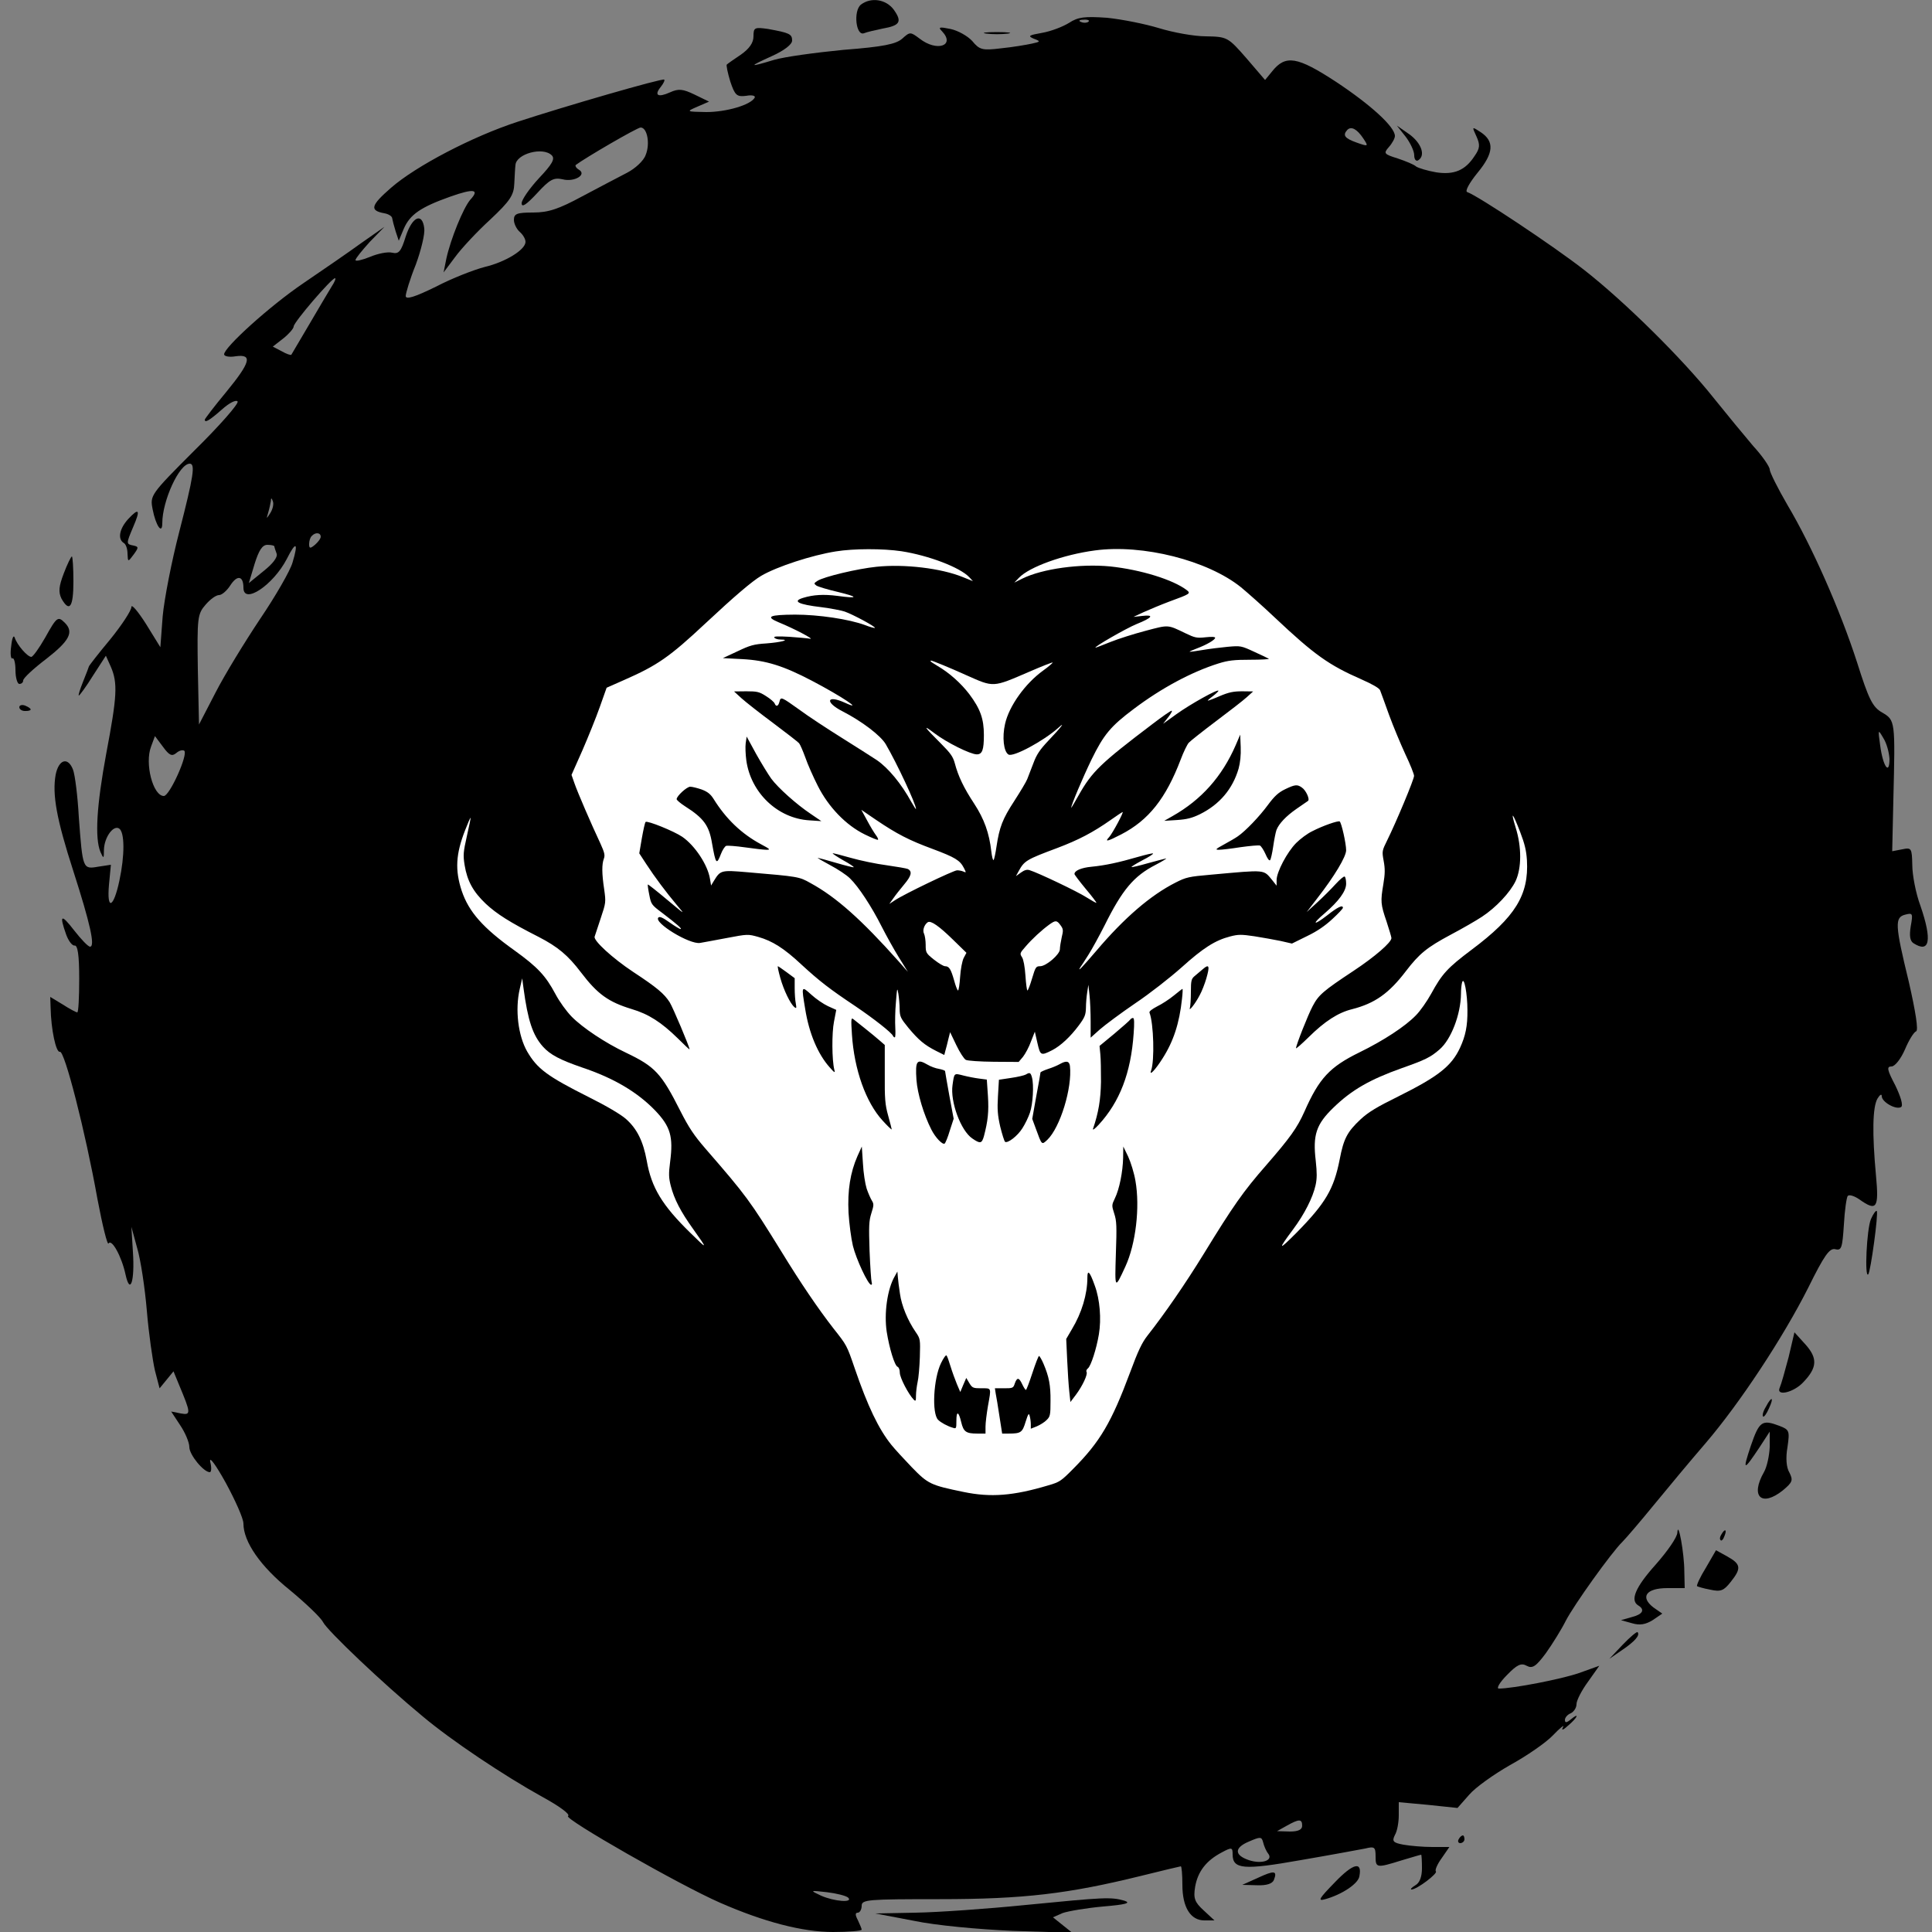 <svg width="70" height="70" viewBox="0 0 70 70" fill="none" xmlns="http://www.w3.org/2000/svg">
<rect x="0" y="0" width="70" height="70" fill="#808080" stroke="none"/>
<g clip-path="url(#clip0_630_3588)">
<path d="M31.192 0.168C30.912 0.392 31.01 1.316 31.304 1.204C31.402 1.162 31.71 1.092 31.976 1.036C32.62 0.924 32.69 0.784 32.382 0.35C32.102 -0.028 31.556 -0.112 31.192 0.168Z" fill="black"/>
<path d="M38.738 0.826C38.514 0.966 38.08 1.134 37.758 1.19C37.282 1.274 37.226 1.302 37.45 1.4C37.716 1.498 37.702 1.512 37.38 1.582C37.184 1.624 36.694 1.708 36.274 1.75C35.588 1.834 35.49 1.806 35.224 1.484C35.056 1.302 34.706 1.106 34.44 1.05C34.034 0.966 33.978 0.98 34.132 1.134C34.622 1.652 33.95 1.89 33.32 1.4C32.984 1.148 32.97 1.148 32.69 1.4C32.466 1.596 32.018 1.694 30.562 1.806C29.554 1.904 28.42 2.058 28.042 2.17C27.118 2.45 27.104 2.422 27.972 2.03C28.406 1.834 28.7 1.61 28.7 1.47C28.7 1.232 28.602 1.19 27.832 1.05C27.342 0.98 27.3 0.994 27.3 1.316C27.3 1.554 27.146 1.764 26.852 1.974C26.6 2.142 26.362 2.31 26.334 2.338C26.306 2.352 26.362 2.632 26.46 2.954C26.628 3.458 26.698 3.514 27.034 3.472C27.258 3.43 27.384 3.472 27.342 3.542C27.188 3.808 26.306 4.06 25.592 4.06C24.864 4.046 24.85 4.046 25.27 3.864L25.69 3.682L25.172 3.43C24.738 3.22 24.584 3.206 24.276 3.346C23.842 3.542 23.688 3.458 23.94 3.15C24.038 3.024 24.094 2.912 24.066 2.884C23.996 2.828 20.468 3.85 18.76 4.41C17.122 4.942 15.064 6.02 14.168 6.804C13.426 7.448 13.384 7.63 13.93 7.728C14.084 7.756 14.21 7.84 14.21 7.91C14.224 7.994 14.28 8.204 14.336 8.386L14.448 8.722L14.63 8.288C14.854 7.77 15.246 7.504 16.31 7.126C17.178 6.818 17.388 6.86 17.038 7.238C16.786 7.532 16.324 8.666 16.17 9.38L16.072 9.87L16.492 9.31C16.716 9.002 17.29 8.386 17.766 7.952C18.48 7.28 18.62 7.07 18.634 6.65C18.648 6.384 18.662 6.076 18.676 5.978C18.704 5.572 19.67 5.306 19.992 5.628C20.118 5.754 20.006 5.95 19.53 6.454C19.18 6.832 18.9 7.238 18.9 7.364C18.9 7.532 19.068 7.42 19.46 7C19.922 6.496 20.062 6.426 20.384 6.496C20.804 6.608 21.28 6.328 20.972 6.146C20.874 6.09 20.832 6.006 20.86 5.978C21.168 5.74 23.086 4.62 23.212 4.62C23.45 4.62 23.562 5.208 23.394 5.614C23.324 5.824 23.016 6.104 22.722 6.258C22.428 6.412 21.7 6.79 21.098 7.112C20.244 7.574 19.866 7.7 19.32 7.7C18.732 7.7 18.62 7.742 18.62 7.966C18.62 8.106 18.718 8.302 18.83 8.4C18.942 8.498 19.04 8.652 19.04 8.764C19.04 9.044 18.326 9.492 17.556 9.674C17.178 9.772 16.38 10.08 15.792 10.388C15.022 10.766 14.7 10.864 14.7 10.724C14.7 10.626 14.854 10.108 15.064 9.59C15.26 9.058 15.4 8.47 15.372 8.274C15.302 7.686 14.938 7.84 14.7 8.568C14.532 9.114 14.448 9.212 14.21 9.156C14.056 9.114 13.692 9.184 13.398 9.31C13.118 9.422 12.88 9.478 12.88 9.422C12.88 9.366 13.118 9.072 13.398 8.764L13.93 8.218L13.09 8.806C12.628 9.142 11.69 9.786 10.99 10.262C9.772 11.088 8.12 12.586 8.12 12.838C8.12 12.908 8.302 12.95 8.54 12.908C9.156 12.824 9.086 13.118 8.19 14.21C7.77 14.714 7.42 15.176 7.42 15.204C7.42 15.33 7.574 15.246 8.036 14.84C8.316 14.588 8.554 14.476 8.61 14.546C8.652 14.63 7.952 15.428 7.056 16.31C5.446 17.92 5.432 17.948 5.53 18.452C5.642 19.04 5.88 19.39 5.88 18.956C5.88 18.144 6.496 16.8 6.874 16.8C7.084 16.8 7.014 17.248 6.496 19.264C6.216 20.342 5.95 21.714 5.894 22.33L5.81 23.45L5.292 22.61C4.998 22.148 4.76 21.868 4.76 21.994C4.76 22.12 4.41 22.652 3.99 23.17C3.57 23.674 3.22 24.122 3.22 24.15C3.22 24.164 3.122 24.416 3.01 24.696C2.898 24.976 2.828 25.2 2.856 25.2C2.884 25.2 3.122 24.878 3.374 24.472L3.836 23.758L4.018 24.164C4.27 24.752 4.242 25.228 3.85 27.3C3.5 29.19 3.43 30.366 3.64 30.87C3.752 31.122 3.766 31.122 3.766 30.786C3.78 30.338 4.102 29.89 4.312 30.016C4.522 30.142 4.522 30.996 4.326 31.906C4.116 32.9 3.864 33.012 3.948 32.06L4.018 31.332L3.556 31.402C2.996 31.5 2.996 31.486 2.856 29.61C2.814 28.84 2.716 28.07 2.646 27.888C2.464 27.412 2.128 27.51 2.016 28.07C1.89 28.784 2.044 29.666 2.66 31.57C3.262 33.446 3.458 34.3 3.262 34.3C3.192 34.3 2.94 34.034 2.688 33.712C2.212 33.096 2.142 33.138 2.394 33.852C2.478 34.09 2.618 34.272 2.702 34.258C2.814 34.244 2.87 34.594 2.87 35.462C2.87 36.134 2.842 36.68 2.8 36.68C2.758 36.68 2.52 36.554 2.282 36.4L1.82 36.12L1.834 36.512C1.848 37.296 2.03 38.15 2.17 38.108C2.338 38.052 3.094 41.006 3.528 43.428C3.71 44.394 3.892 45.136 3.934 45.052C4.046 44.87 4.41 45.528 4.55 46.186C4.718 46.942 4.886 46.41 4.816 45.36L4.76 44.45L4.97 45.22C5.096 45.64 5.25 46.662 5.32 47.488C5.39 48.328 5.53 49.294 5.614 49.658L5.782 50.302L6.034 49.994L6.286 49.686L6.482 50.162C6.916 51.198 6.93 51.282 6.552 51.212L6.202 51.142L6.524 51.632C6.706 51.898 6.86 52.262 6.86 52.43C6.86 52.71 7.378 53.34 7.602 53.34C7.658 53.34 7.672 53.172 7.616 52.962C7.574 52.738 7.826 53.088 8.176 53.718C8.526 54.362 8.82 55.02 8.82 55.202C8.82 55.86 9.436 56.756 10.5 57.61C11.074 58.086 11.62 58.604 11.704 58.772C11.858 59.08 13.874 60.998 15.316 62.188C16.366 63.07 18.256 64.33 19.642 65.1C20.286 65.45 20.678 65.744 20.58 65.8C20.426 65.898 24.612 68.292 26.082 68.936C27.678 69.636 29.078 70 30.184 70C30.744 70 31.22 69.958 31.22 69.916C31.22 69.874 31.15 69.72 31.08 69.566C30.982 69.384 30.982 69.3 31.08 69.3C31.15 69.3 31.22 69.188 31.22 69.048C31.22 68.824 31.444 68.81 34.048 68.81C37.1 68.81 38.71 68.614 41.328 67.97C42.112 67.774 42.77 67.62 42.784 67.62C42.812 67.62 42.84 67.914 42.84 68.292C42.84 69.104 43.134 69.58 43.638 69.58H44.002L43.61 69.216C43.288 68.922 43.232 68.782 43.302 68.362C43.4 67.802 43.708 67.41 44.268 67.116C44.632 66.92 44.66 66.934 44.66 67.186C44.66 67.732 45.066 67.76 47.124 67.396C48.188 67.214 49.238 67.018 49.462 66.976C49.798 66.892 49.84 66.92 49.84 67.256C49.84 67.676 49.868 67.69 50.764 67.41C51.142 67.298 51.464 67.2 51.492 67.2C51.506 67.2 51.52 67.424 51.52 67.69C51.52 67.998 51.436 68.222 51.282 68.306C51.142 68.39 51.086 68.46 51.142 68.46C51.338 68.46 52.108 67.872 52.024 67.802C51.982 67.76 52.08 67.536 52.234 67.326L52.514 66.92H51.898C51.548 66.92 51.086 66.878 50.848 66.836C50.47 66.766 50.428 66.71 50.54 66.486C50.624 66.346 50.68 66.024 50.68 65.772V65.296L51.744 65.394L52.808 65.506L53.228 65.03C53.452 64.764 54.124 64.288 54.712 63.952C55.3 63.63 56.014 63.14 56.266 62.874C56.532 62.594 56.7 62.468 56.63 62.58C56.56 62.706 56.63 62.692 56.812 62.524C57.162 62.23 57.246 62.02 56.91 62.3C56.756 62.426 56.7 62.426 56.7 62.314C56.7 62.23 56.798 62.118 56.91 62.076C57.022 62.02 57.12 61.88 57.12 61.74C57.12 61.614 57.302 61.25 57.54 60.928L57.946 60.354L57.204 60.62C56.546 60.844 54.81 61.18 54.306 61.18C54.208 61.18 54.334 60.956 54.6 60.69C54.964 60.312 55.118 60.242 55.314 60.354C55.524 60.466 55.65 60.382 56.014 59.892C56.252 59.556 56.574 59.038 56.728 58.73C57.022 58.156 58.394 56.238 58.786 55.86C58.912 55.734 59.416 55.146 59.92 54.53C60.424 53.914 61.264 52.906 61.796 52.29C63.042 50.834 64.61 48.454 65.52 46.648C66.094 45.486 66.29 45.206 66.5 45.262C66.724 45.318 66.752 45.206 66.808 44.366C66.836 43.848 66.906 43.372 66.948 43.33C67.004 43.274 67.186 43.33 67.368 43.456C67.998 43.904 68.082 43.778 67.97 42.588C67.83 41.076 67.844 40.11 68.026 39.802C68.11 39.662 68.18 39.62 68.18 39.718C68.18 39.928 68.698 40.222 68.88 40.11C68.964 40.054 68.866 39.732 68.67 39.326C68.376 38.766 68.348 38.64 68.53 38.64C68.656 38.64 68.866 38.374 69.02 38.024C69.16 37.688 69.342 37.394 69.426 37.366C69.51 37.324 69.412 36.68 69.16 35.574C68.656 33.502 68.642 33.236 69.034 33.138C69.3 33.068 69.314 33.096 69.23 33.558C69.174 33.908 69.202 34.09 69.328 34.174C69.916 34.552 70.014 34.076 69.58 32.816C69.412 32.368 69.286 31.696 69.286 31.346C69.272 30.73 69.258 30.702 68.922 30.772L68.558 30.842L68.6 28.966C68.67 26.11 68.67 26.096 68.194 25.816C67.844 25.62 67.704 25.326 67.284 23.996C66.668 22.092 65.646 19.782 64.764 18.298C64.414 17.696 64.12 17.108 64.12 17.01C64.12 16.912 63.854 16.52 63.518 16.156C63.196 15.778 62.552 14.994 62.09 14.42C60.956 12.992 58.842 10.906 57.386 9.772C56.294 8.918 53.536 7.084 53.158 6.958C53.074 6.93 53.228 6.636 53.536 6.258C54.124 5.544 54.152 5.124 53.648 4.788C53.326 4.578 53.326 4.578 53.494 4.942C53.634 5.25 53.62 5.376 53.424 5.656C53.088 6.174 52.682 6.342 52.038 6.244C51.716 6.188 51.394 6.09 51.31 6.034C51.24 5.964 50.932 5.838 50.638 5.74C50.148 5.586 50.12 5.558 50.316 5.334C50.442 5.194 50.54 5.012 50.54 4.928C50.54 4.592 49.658 3.794 48.412 2.968C46.998 2.044 46.578 1.974 46.088 2.59L45.836 2.898L45.164 2.114C44.492 1.344 44.464 1.33 43.694 1.316C43.26 1.316 42.504 1.176 42 1.022C41.496 0.868 40.656 0.7 40.11 0.644C39.298 0.588 39.06 0.616 38.738 0.826ZM39.438 0.784C39.396 0.826 39.27 0.84 39.172 0.798C39.06 0.756 39.102 0.714 39.256 0.714C39.41 0.7 39.494 0.742 39.438 0.784ZM49.392 5.012C49.588 5.306 49.588 5.32 49.154 5.166C48.72 5.012 48.636 4.9 48.818 4.704C48.958 4.564 49.168 4.676 49.392 5.012ZM12.012 10.388C11.9 10.57 11.536 11.186 11.2 11.76C10.864 12.334 10.57 12.824 10.556 12.852C10.542 12.88 10.374 12.824 10.206 12.726L9.884 12.558L10.262 12.264C10.472 12.096 10.64 11.9 10.64 11.83C10.64 11.676 12.012 10.08 12.138 10.08C12.18 10.08 12.124 10.22 12.012 10.388ZM9.8 18.578C9.646 18.816 9.646 18.816 9.716 18.578C9.758 18.438 9.8 18.242 9.814 18.158C9.814 18.032 9.842 18.032 9.884 18.158C9.926 18.256 9.884 18.438 9.8 18.578ZM11.62 19.446C11.62 19.516 11.522 19.642 11.41 19.74C11.242 19.88 11.2 19.88 11.2 19.712C11.2 19.6 11.242 19.46 11.298 19.418C11.424 19.278 11.62 19.292 11.62 19.446ZM9.94 19.796C9.94 19.824 9.982 19.95 10.024 20.062C10.066 20.188 9.884 20.426 9.548 20.692L9.016 21.126L9.226 20.426C9.38 19.936 9.506 19.74 9.688 19.74C9.828 19.74 9.94 19.768 9.94 19.796ZM10.598 20.384C10.514 20.678 9.982 21.602 9.422 22.428C8.862 23.268 8.134 24.458 7.812 25.088L7.21 26.25L7.168 24.262C7.14 22.386 7.154 22.246 7.448 21.91C7.616 21.714 7.826 21.56 7.938 21.56C8.036 21.56 8.218 21.406 8.344 21.21C8.596 20.818 8.82 20.86 8.82 21.294C8.82 21.924 9.898 21.196 10.388 20.258C10.724 19.586 10.822 19.642 10.598 20.384ZM68.46 27.496C68.46 28.112 68.222 27.762 68.124 27.02C68.04 26.418 68.04 26.404 68.236 26.74C68.362 26.936 68.446 27.272 68.46 27.496ZM6.384 27.286C6.496 27.188 6.622 27.16 6.678 27.202C6.818 27.342 6.146 28.84 5.936 28.84C5.544 28.84 5.236 27.664 5.474 27.048L5.614 26.67L5.908 27.062C6.132 27.37 6.23 27.412 6.384 27.286ZM47.18 66.15C47.18 66.29 47.04 66.36 46.732 66.36L46.27 66.346L46.62 66.15C47.068 65.898 47.18 65.898 47.18 66.15ZM45.948 67.158C46.144 67.41 45.71 67.55 45.248 67.396C44.716 67.214 44.716 66.948 45.248 66.724C45.668 66.542 45.71 66.542 45.766 66.752C45.794 66.878 45.878 67.074 45.948 67.158ZM30.73 68.754C30.926 68.95 30.226 68.894 29.75 68.684C29.33 68.488 29.344 68.488 29.96 68.558C30.31 68.6 30.646 68.684 30.73 68.754Z" fill="black"/>
<path d="M35.742 1.218C35.952 1.246 36.288 1.246 36.512 1.218C36.722 1.19 36.54 1.162 36.12 1.162C35.7 1.162 35.518 1.19 35.742 1.218Z" fill="black"/>
<path d="M50.932 4.956C51.1 5.18 51.24 5.474 51.24 5.628C51.24 5.782 51.31 5.852 51.38 5.81C51.66 5.642 51.506 5.194 51.072 4.872L50.61 4.55L50.932 4.956Z" fill="black"/>
<path d="M4.648 18.802C4.326 19.152 4.256 19.53 4.48 19.67C4.564 19.712 4.62 19.894 4.62 20.062C4.634 20.37 4.634 20.37 4.844 20.09C5.026 19.838 5.026 19.81 4.844 19.768C4.564 19.712 4.564 19.712 4.83 19.082C5.096 18.466 5.04 18.382 4.648 18.802Z" fill="black"/>
<path d="M2.31 20.777C2.128 21.253 2.114 21.449 2.226 21.687C2.52 22.205 2.66 21.995 2.66 21.071C2.66 20.567 2.632 20.161 2.604 20.161C2.576 20.161 2.436 20.441 2.31 20.777Z" fill="black"/>
<path d="M1.638 23.1C1.414 23.492 1.19 23.8 1.134 23.8C0.994 23.8 0.616 23.366 0.532 23.1C0.49 22.988 0.434 23.128 0.406 23.408C0.364 23.688 0.392 23.884 0.448 23.856C0.504 23.814 0.56 24.01 0.56 24.276C0.56 24.556 0.63 24.78 0.7 24.78C0.784 24.78 0.84 24.724 0.84 24.654C0.84 24.57 1.218 24.22 1.68 23.87C2.506 23.226 2.688 22.904 2.352 22.568C2.1 22.316 2.058 22.344 1.638 23.1Z" fill="black"/>
<path d="M0.7 25.621C0.7 25.705 0.798 25.761 0.91 25.761C1.176 25.761 1.176 25.677 0.91 25.565C0.798 25.523 0.7 25.551 0.7 25.621Z" fill="black"/>
<path d="M67.788 44.17C67.634 44.52 67.55 46.326 67.69 46.172C67.774 46.088 68.068 43.946 67.998 43.876C67.97 43.848 67.872 43.974 67.788 44.17Z" fill="black"/>
<path d="M64.806 49.168C64.68 49.644 64.54 50.148 64.484 50.274C64.33 50.61 65.002 50.456 65.352 50.064C65.842 49.546 65.856 49.21 65.422 48.72L65.016 48.272L64.806 49.168Z" fill="black"/>
<path d="M63.98 50.974C63.882 51.128 63.84 51.296 63.882 51.324C63.91 51.352 64.008 51.226 64.092 51.03C64.288 50.61 64.19 50.568 63.98 50.974Z" fill="black"/>
<path d="M63.434 52.389C63.126 53.313 63.168 53.313 63.756 52.431L64.12 51.871V52.431C64.106 52.739 64.022 53.145 63.91 53.341C63.406 54.223 63.826 54.615 64.596 53.999C64.946 53.705 64.974 53.635 64.834 53.355C64.722 53.173 64.694 52.823 64.764 52.431C64.848 51.843 64.834 51.801 64.47 51.661C63.84 51.423 63.742 51.493 63.434 52.389Z" fill="black"/>
<path d="M60.774 55.524C60.774 55.692 60.41 56.21 59.99 56.686C59.248 57.512 59.052 57.988 59.36 58.17C59.612 58.324 59.514 58.492 59.122 58.59L58.73 58.702L59.136 58.814C59.416 58.898 59.626 58.856 59.878 58.702L60.228 58.464L59.906 58.24C59.416 57.862 59.64 57.54 60.41 57.54H61.04L61.026 56.938C61.026 56.28 60.802 55.062 60.774 55.524Z" fill="black"/>
<path d="M62.37 55.594C62.314 55.678 62.3 55.762 62.342 55.804C62.37 55.846 62.44 55.776 62.482 55.65C62.58 55.412 62.496 55.37 62.37 55.594Z" fill="black"/>
<path d="M61.81 56.798C61.6 57.134 61.46 57.442 61.488 57.47C61.502 57.484 61.726 57.554 61.964 57.596C62.342 57.68 62.454 57.638 62.706 57.316C63.098 56.826 63.084 56.672 62.58 56.392L62.174 56.168L61.81 56.798Z" fill="black"/>
<path d="M58.786 59.599L58.31 60.102L58.758 59.794C59.234 59.472 59.43 59.248 59.332 59.136C59.304 59.108 59.052 59.319 58.786 59.599Z" fill="black"/>
<path d="M52.85 66.64C52.808 66.71 52.836 66.78 52.906 66.78C52.99 66.78 53.06 66.71 53.06 66.64C53.06 66.556 53.032 66.5 53.004 66.5C52.962 66.5 52.892 66.556 52.85 66.64Z" fill="black"/>
<path d="M48.37 68.194C47.782 68.796 47.726 68.894 48.02 68.81C48.622 68.642 49.21 68.25 49.252 67.984C49.364 67.424 49.028 67.508 48.37 68.194Z" fill="black"/>
<path d="M45.57 68.04L45.01 68.292L45.542 68.306C45.892 68.32 46.102 68.25 46.158 68.11C46.284 67.774 46.172 67.76 45.57 68.04Z" fill="black"/>
<path d="M37.17 69.02C35.784 69.16 33.992 69.286 33.18 69.3L31.71 69.328L33.11 69.594C33.908 69.762 35.434 69.902 36.68 69.958L38.85 70.028L38.5 69.748L38.15 69.468L38.5 69.314C38.696 69.244 39.354 69.132 39.97 69.076C40.796 69.006 40.992 68.95 40.74 68.866C40.25 68.726 40.026 68.74 37.17 69.02Z" fill="black"/>
<path d="M30.287 19.978C29.426 20.113 28.148 20.529 27.58 20.863C27.252 21.056 26.613 21.601 25.559 22.586C24.264 23.799 23.818 24.109 22.617 24.636L21.979 24.918L21.732 25.615C21.598 25.996 21.311 26.705 21.1 27.191L20.707 28.076L20.818 28.392C20.93 28.715 21.422 29.857 21.756 30.566C21.902 30.888 21.926 30.988 21.879 31.111C21.803 31.316 21.803 31.644 21.891 32.224C21.955 32.687 21.955 32.705 21.762 33.279C21.656 33.601 21.557 33.9 21.545 33.935C21.492 34.076 22.195 34.72 22.939 35.213C23.812 35.787 24.064 36.004 24.264 36.314C24.381 36.502 24.984 37.931 24.984 38.019C24.984 38.037 24.791 37.855 24.557 37.621C23.965 37.041 23.502 36.742 22.887 36.56C22.043 36.302 21.65 36.021 21.053 35.236C20.578 34.609 20.209 34.304 19.518 33.947C18.457 33.408 18 33.115 17.602 32.746C17.145 32.312 16.928 31.92 16.834 31.345C16.775 30.976 16.787 30.871 16.916 30.291C16.998 29.933 17.057 29.64 17.051 29.629C17.039 29.623 16.951 29.822 16.852 30.08C16.512 30.947 16.482 31.527 16.729 32.277C16.986 33.039 17.496 33.619 18.645 34.439C19.482 35.043 19.77 35.353 20.121 36.01C20.273 36.297 20.52 36.636 20.713 36.836C21.111 37.24 21.938 37.791 22.682 38.142C23.736 38.646 23.959 38.886 24.65 40.252C24.961 40.861 25.143 41.136 25.57 41.629C27.041 43.322 27.176 43.51 28.295 45.32C29.016 46.498 29.643 47.418 30.199 48.133C30.68 48.742 30.68 48.736 30.967 49.574C31.436 50.945 31.834 51.777 32.297 52.351C32.414 52.498 32.748 52.861 33.035 53.16C33.627 53.769 33.715 53.81 34.91 54.056C35.895 54.261 36.715 54.197 37.986 53.816C38.397 53.699 38.455 53.652 38.895 53.207C39.861 52.234 40.272 51.531 40.945 49.726C41.232 48.947 41.379 48.642 41.572 48.396C42.199 47.599 42.943 46.521 43.617 45.425C44.672 43.703 45.047 43.164 45.879 42.215C46.74 41.224 46.998 40.867 47.262 40.275C47.795 39.068 48.176 38.658 49.254 38.13C50.127 37.703 50.918 37.187 51.305 36.783C51.457 36.63 51.703 36.279 51.855 36.004C52.248 35.283 52.447 35.066 53.32 34.41C54.902 33.226 55.395 32.429 55.324 31.17C55.301 30.812 55.242 30.572 55.078 30.144C54.803 29.429 54.721 29.353 54.914 29.98C55.137 30.689 55.131 31.451 54.914 31.92C54.715 32.336 54.205 32.88 53.695 33.215C53.484 33.355 52.975 33.648 52.564 33.865C51.697 34.328 51.422 34.556 50.941 35.183C50.32 35.998 49.81 36.355 48.984 36.566C48.486 36.689 48 37 47.414 37.58C47.162 37.826 46.957 38.008 46.957 37.978C46.957 37.873 47.391 36.771 47.56 36.455C47.772 36.05 47.941 35.904 49.031 35.183C49.81 34.668 50.414 34.146 50.414 33.988C50.414 33.947 50.332 33.683 50.238 33.39C50.022 32.763 50.016 32.658 50.121 32.037C50.185 31.656 50.185 31.474 50.133 31.193C50.068 30.841 50.074 30.824 50.262 30.443C50.584 29.793 51.234 28.24 51.234 28.111C51.234 28.047 51.094 27.695 50.918 27.326C50.748 26.957 50.478 26.312 50.326 25.896C50.174 25.474 50.033 25.082 50.004 25.011C49.975 24.935 49.746 24.8 49.324 24.613C48.147 24.097 47.625 23.728 46.195 22.381C45.762 21.97 45.205 21.478 44.965 21.279C43.758 20.306 41.408 19.709 39.674 19.943C38.525 20.095 37.295 20.541 36.92 20.933L36.75 21.109L37.043 20.963C37.77 20.605 39.141 20.418 40.225 20.523C41.332 20.64 42.51 21.004 43.002 21.384C43.148 21.502 43.125 21.519 42.369 21.795C42.059 21.912 41.637 22.088 41.432 22.181L41.068 22.351L41.385 22.316C41.836 22.263 41.754 22.381 41.185 22.609C40.81 22.761 39.586 23.465 39.697 23.465C39.715 23.465 39.955 23.371 40.236 23.259C40.512 23.148 41.086 22.966 41.508 22.855C42.352 22.633 42.293 22.627 42.949 22.943C43.289 23.107 43.365 23.125 43.676 23.09C43.893 23.066 44.027 23.072 44.027 23.107C44.027 23.183 43.711 23.365 43.365 23.494C43.213 23.552 43.096 23.605 43.102 23.611C43.113 23.623 43.318 23.593 43.564 23.552C43.805 23.511 44.221 23.459 44.478 23.435C44.947 23.394 44.965 23.394 45.445 23.617C45.715 23.74 45.949 23.851 45.973 23.869C45.996 23.886 45.691 23.904 45.299 23.904C44.713 23.904 44.502 23.927 44.145 24.039C43.178 24.343 42.082 24.929 41.08 25.685C40.242 26.312 39.99 26.617 39.551 27.513C39.228 28.181 38.812 29.166 38.812 29.265C38.812 29.283 38.935 29.078 39.082 28.814C39.568 27.953 39.873 27.66 41.76 26.23C42.105 25.966 42.416 25.75 42.451 25.75C42.486 25.75 42.428 25.855 42.328 25.984L42.141 26.224L42.627 25.873C43.143 25.504 44.145 24.947 44.145 25.029C44.145 25.052 44.051 25.14 43.945 25.222C43.834 25.304 43.752 25.375 43.758 25.386C43.77 25.392 43.963 25.322 44.191 25.222C44.52 25.082 44.689 25.047 45.006 25.047L45.404 25.052L45.17 25.263C45.041 25.381 44.543 25.767 44.057 26.131C43.576 26.494 43.131 26.845 43.072 26.91C43.014 26.974 42.879 27.25 42.779 27.519C42.24 28.931 41.619 29.716 40.623 30.232C40.113 30.496 40.014 30.513 40.19 30.326C40.318 30.179 40.746 29.377 40.67 29.424C40.629 29.441 40.441 29.57 40.248 29.705C39.598 30.162 39.082 30.431 38.309 30.724C37.178 31.146 37.113 31.187 36.902 31.574L36.809 31.744L36.99 31.615C37.119 31.521 37.213 31.498 37.301 31.527C37.611 31.621 39.047 32.306 39.363 32.511C39.551 32.629 39.715 32.722 39.727 32.711C39.732 32.699 39.562 32.47 39.334 32.201C39.111 31.931 38.93 31.691 38.93 31.668C38.93 31.545 39.176 31.439 39.545 31.404C40.031 31.357 40.529 31.252 41.232 31.047C41.52 30.965 41.766 30.906 41.777 30.924C41.795 30.941 41.625 31.052 41.391 31.17C41.162 31.293 40.986 31.398 40.998 31.416C41.01 31.427 41.268 31.369 41.572 31.281C41.877 31.199 42.176 31.117 42.24 31.105C42.305 31.088 42.141 31.193 41.871 31.334C41.074 31.744 40.664 32.236 40.014 33.543C39.826 33.912 39.568 34.386 39.434 34.597C39.299 34.808 39.17 35.013 39.141 35.048C39.029 35.236 39.188 35.072 39.721 34.451C40.734 33.255 41.689 32.435 42.592 31.978C42.973 31.785 43.066 31.761 43.881 31.691C45.897 31.509 45.768 31.498 46.096 31.89L46.254 32.09V31.884C46.254 31.597 46.635 30.871 46.963 30.543C47.109 30.396 47.373 30.197 47.549 30.115C47.935 29.916 48.48 29.728 48.539 29.763C48.603 29.804 48.773 30.56 48.773 30.806C48.773 31.041 48.346 31.75 47.736 32.535L47.344 33.045L47.73 32.693C47.941 32.5 48.24 32.201 48.393 32.031C48.545 31.867 48.691 31.738 48.721 31.761C48.75 31.779 48.773 31.896 48.773 32.019C48.773 32.289 48.504 32.652 47.994 33.092C47.514 33.496 47.584 33.554 48.082 33.168C48.475 32.857 48.656 32.775 48.656 32.892C48.656 32.922 48.486 33.103 48.275 33.297C48.018 33.537 47.725 33.742 47.355 33.918L46.81 34.187L46.4 34.093C46.178 34.047 45.744 33.97 45.451 33.923C44.977 33.853 44.865 33.853 44.572 33.929C44.027 34.07 43.594 34.345 42.814 35.048C42.393 35.423 41.66 35.998 41.127 36.355C40.611 36.707 40.037 37.135 39.85 37.298L39.516 37.597V37.011C39.516 36.695 39.498 36.261 39.475 36.056L39.434 35.681L39.393 35.945C39.369 36.092 39.346 36.343 39.346 36.508C39.34 36.771 39.305 36.859 39.088 37.152C38.783 37.562 38.432 37.89 38.127 38.048C37.711 38.26 37.693 38.248 37.588 37.791L37.494 37.38L37.353 37.738C37.283 37.937 37.148 38.183 37.066 38.289L36.908 38.476L36.006 38.47C35.508 38.465 35.057 38.435 34.992 38.4C34.928 38.365 34.775 38.13 34.652 37.873L34.424 37.398L34.359 37.656C34.33 37.797 34.277 37.978 34.254 38.066L34.213 38.224L33.92 38.078C33.492 37.861 33.281 37.679 32.918 37.246C32.631 36.894 32.602 36.836 32.596 36.566C32.596 36.402 32.572 36.15 32.549 36.004C32.508 35.763 32.502 35.787 32.461 36.314C32.432 36.625 32.426 37.041 32.438 37.234C32.449 37.427 32.443 37.586 32.42 37.586C32.397 37.586 32.367 37.562 32.355 37.533C32.315 37.422 31.658 36.906 30.99 36.455C30.059 35.834 29.689 35.547 29.039 34.949C28.4 34.351 27.984 34.093 27.475 33.947C27.1 33.842 27.088 33.842 26.32 33.988C25.893 34.07 25.465 34.146 25.365 34.164C24.984 34.228 23.672 33.425 23.854 33.244C23.9 33.197 24.012 33.244 24.258 33.42C24.439 33.548 24.621 33.66 24.656 33.66C24.727 33.66 24.545 33.496 23.982 33.068C23.607 32.787 23.59 32.763 23.525 32.423C23.484 32.224 23.461 32.054 23.473 32.048C23.484 32.037 23.795 32.283 24.164 32.593C24.832 33.15 24.832 33.156 24.539 32.81C24.135 32.33 23.719 31.773 23.414 31.304L23.162 30.918L23.256 30.367C23.309 30.068 23.367 29.804 23.391 29.781C23.449 29.722 24.422 30.115 24.721 30.32C25.178 30.636 25.641 31.334 25.723 31.838L25.764 32.084L25.863 31.92C26.104 31.527 26.121 31.521 27.082 31.603C28.934 31.761 28.951 31.761 29.367 31.996C30.293 32.5 31.213 33.32 32.56 34.832L32.895 35.213L32.566 34.685C32.385 34.392 32.109 33.894 31.945 33.572C31.582 32.851 31.107 32.125 30.797 31.826C30.674 31.703 30.346 31.486 30.076 31.345C29.807 31.199 29.602 31.082 29.631 31.082C29.654 31.082 29.953 31.164 30.293 31.263C30.633 31.363 30.92 31.433 30.932 31.422C30.949 31.41 30.779 31.293 30.551 31.17C30.328 31.041 30.158 30.929 30.17 30.918C30.182 30.906 30.475 30.982 30.826 31.082C31.172 31.181 31.764 31.304 32.133 31.351C32.502 31.404 32.848 31.463 32.895 31.486C33.059 31.574 33.023 31.732 32.766 32.037C32.625 32.207 32.443 32.435 32.367 32.547L32.221 32.752L32.426 32.617C32.76 32.394 34.541 31.539 34.676 31.533C34.74 31.533 34.846 31.55 34.91 31.58C35.01 31.627 35.01 31.615 34.922 31.445C34.781 31.17 34.605 31.064 33.791 30.759C32.935 30.443 32.502 30.22 31.74 29.705L31.207 29.341L31.418 29.728C31.529 29.939 31.676 30.179 31.734 30.256C31.793 30.332 31.828 30.408 31.811 30.425C31.793 30.443 31.582 30.355 31.33 30.232C30.65 29.898 30.018 29.242 29.631 28.474C29.467 28.152 29.262 27.689 29.18 27.449C29.092 27.209 28.992 26.974 28.951 26.927C28.91 26.881 28.488 26.552 28.002 26.189C27.521 25.832 27.006 25.427 26.859 25.293L26.596 25.052L27.041 25.047C27.434 25.047 27.51 25.064 27.756 25.222C27.908 25.316 28.049 25.439 28.066 25.486C28.119 25.621 28.201 25.591 28.242 25.422C28.289 25.234 28.307 25.246 28.98 25.726C29.279 25.949 29.959 26.394 30.492 26.728C31.025 27.062 31.594 27.425 31.764 27.537C32.185 27.824 32.654 28.392 33.018 29.054C33.111 29.218 33.188 29.336 33.188 29.312C33.193 29.142 32.49 27.642 32.092 26.963C31.904 26.646 31.225 26.131 30.516 25.767C29.877 25.439 29.953 25.164 30.604 25.457C31.342 25.797 30.504 25.234 29.408 24.66C28.377 24.121 27.756 23.927 26.895 23.881L26.191 23.845L26.719 23.599C27.17 23.383 27.311 23.341 27.768 23.312C28.301 23.271 28.658 23.177 28.283 23.172C28.184 23.172 28.078 23.142 28.055 23.101C28.025 23.054 28.16 23.049 28.594 23.072C28.91 23.095 29.256 23.125 29.35 23.142C29.531 23.177 28.781 22.779 28.207 22.545C27.721 22.34 27.873 22.275 28.805 22.269C29.66 22.269 30.762 22.433 31.348 22.65C31.523 22.72 31.682 22.761 31.699 22.75C31.734 22.709 30.896 22.258 30.604 22.158C30.463 22.111 30.082 22.041 29.766 22C28.916 21.9 28.693 21.783 29.104 21.66C29.467 21.549 29.842 21.525 30.34 21.59C31.107 21.695 31.119 21.631 30.363 21.449C29.988 21.361 29.637 21.256 29.578 21.215C29.484 21.144 29.484 21.133 29.619 21.045C29.842 20.898 31.066 20.605 31.758 20.535C32.76 20.429 34.102 20.588 34.887 20.91L35.25 21.056L35.121 20.916C34.787 20.558 33.645 20.125 32.66 19.972C31.992 19.873 30.932 19.873 30.287 19.978ZM44.877 27.847C44.66 28.591 44.185 29.148 43.477 29.5C43.189 29.64 43.002 29.687 42.645 29.711L42.182 29.74L42.48 29.57C43.529 28.978 44.279 28.134 44.772 26.998L44.935 26.617L44.953 27.068C44.965 27.361 44.935 27.636 44.877 27.847ZM27.943 28.211C28.189 28.545 28.863 29.148 29.373 29.488L29.76 29.752L29.32 29.722C28.178 29.652 27.205 28.726 27.041 27.554C27.012 27.338 27 27.056 27.018 26.927L27.053 26.687L27.398 27.32C27.592 27.666 27.838 28.064 27.943 28.211ZM47.168 28.533C47.32 28.633 47.467 28.966 47.391 29.019C47.355 29.043 47.174 29.172 46.975 29.306C46.594 29.57 46.336 29.845 46.248 30.074C46.219 30.156 46.166 30.42 46.131 30.666C46.096 30.912 46.043 31.134 46.02 31.164C45.984 31.199 45.92 31.105 45.85 30.941C45.785 30.795 45.691 30.654 45.65 30.636C45.603 30.619 45.287 30.648 44.947 30.695C44.613 30.748 44.262 30.789 44.168 30.789C44.016 30.789 44.039 30.765 44.35 30.595C44.543 30.49 44.766 30.361 44.848 30.302C45.129 30.109 45.633 29.582 45.938 29.166C46.178 28.843 46.318 28.715 46.559 28.597C46.922 28.422 47.004 28.416 47.168 28.533ZM25.418 28.603C25.635 28.685 25.74 28.767 25.852 28.943C26.303 29.67 26.865 30.209 27.574 30.59C27.902 30.765 27.926 30.789 27.768 30.789C27.674 30.789 27.322 30.748 26.994 30.701C26.66 30.654 26.355 30.631 26.309 30.648C26.262 30.666 26.174 30.8 26.121 30.941C25.963 31.351 25.934 31.316 25.799 30.56C25.693 29.91 25.5 29.646 24.82 29.213C24.656 29.107 24.516 28.99 24.516 28.955C24.516 28.843 24.885 28.504 25.008 28.504C25.078 28.504 25.26 28.55 25.418 28.603ZM43.705 35.459C43.652 35.64 43.547 35.916 43.465 36.062C43.307 36.367 43.055 36.683 43.113 36.513C43.131 36.455 43.148 36.197 43.148 35.939C43.148 35.535 43.166 35.465 43.277 35.371C43.342 35.318 43.482 35.201 43.582 35.113C43.81 34.914 43.84 34.996 43.705 35.459ZM28.5 35.224L28.793 35.441V35.804C28.793 36.004 28.811 36.255 28.834 36.361C28.863 36.531 28.857 36.548 28.781 36.49C28.635 36.367 28.395 35.875 28.271 35.429C28.207 35.201 28.166 35.008 28.184 35.008C28.195 35.008 28.342 35.107 28.5 35.224ZM30 36.455L30.299 36.59L30.217 37.017C30.135 37.427 30.141 38.406 30.229 38.758C30.264 38.886 30.24 38.875 30.059 38.67C29.631 38.189 29.314 37.439 29.174 36.56C29.033 35.711 29.033 35.711 29.396 36.039C29.561 36.191 29.836 36.379 30 36.455ZM42.826 36.191C42.732 37.076 42.516 37.732 42.123 38.347C41.865 38.758 41.625 39.01 41.707 38.787C41.836 38.435 41.801 37.082 41.648 36.689C41.631 36.642 41.742 36.56 41.93 36.461C42.1 36.379 42.369 36.203 42.533 36.068C42.691 35.939 42.832 35.828 42.844 35.828C42.855 35.828 42.85 35.992 42.826 36.191ZM31.342 37.263C31.535 37.416 31.775 37.615 31.875 37.703L32.057 37.861V38.91C32.051 39.812 32.068 40.023 32.18 40.422C32.25 40.679 32.309 40.902 32.309 40.92C32.303 40.937 32.156 40.797 31.98 40.603C31.371 39.941 30.949 38.752 30.867 37.48C30.832 36.947 30.838 36.865 30.908 36.918C30.955 36.953 31.148 37.111 31.342 37.263ZM41.074 37.451C40.975 38.875 40.57 39.923 39.809 40.75C39.668 40.902 39.58 40.967 39.603 40.896C39.803 40.31 39.879 39.842 39.891 39.197C39.891 38.81 39.885 38.359 39.867 38.195L39.838 37.896L40.377 37.451C40.67 37.205 40.928 36.976 40.951 36.941C40.969 36.912 41.016 36.883 41.051 36.883C41.098 36.883 41.103 37.058 41.074 37.451ZM33.609 38.576C33.715 38.64 33.902 38.711 34.025 38.728C34.143 38.752 34.242 38.787 34.242 38.81C34.242 38.828 34.312 39.226 34.395 39.689L34.553 40.533L34.412 40.967C34.342 41.207 34.254 41.418 34.225 41.435C34.148 41.482 33.891 41.218 33.744 40.925C33.469 40.386 33.24 39.619 33.205 39.127C33.158 38.435 33.217 38.347 33.609 38.576ZM38.766 38.623C38.853 39.414 38.414 40.849 37.945 41.3C37.74 41.488 37.752 41.5 37.529 40.89L37.4 40.539L37.547 39.713C37.635 39.255 37.699 38.875 37.699 38.857C37.699 38.84 37.822 38.781 37.98 38.728C38.133 38.681 38.32 38.599 38.402 38.552C38.631 38.423 38.742 38.441 38.766 38.623ZM35.484 39.08L35.754 39.115L35.795 39.713C35.83 40.281 35.795 40.609 35.648 41.172C35.572 41.435 35.514 41.447 35.227 41.248C34.81 40.967 34.424 39.912 34.512 39.314C34.576 38.869 34.559 38.88 34.904 38.968C35.068 39.01 35.332 39.062 35.484 39.08ZM37.389 39.033C37.465 39.308 37.424 40 37.318 40.31C37.266 40.468 37.143 40.726 37.043 40.879C36.867 41.16 36.516 41.429 36.416 41.371C36.387 41.347 36.31 41.101 36.24 40.82C36.147 40.41 36.129 40.193 36.158 39.718L36.193 39.121L36.627 39.056C36.873 39.021 37.113 38.963 37.166 38.933C37.312 38.845 37.342 38.863 37.389 39.033ZM31.4 43.064C31.453 43.222 31.541 43.422 31.588 43.498C31.664 43.621 31.664 43.668 31.57 43.961C31.482 44.242 31.477 44.429 31.506 45.326C31.529 45.894 31.564 46.404 31.582 46.457C31.6 46.51 31.594 46.55 31.564 46.55C31.453 46.55 31.02 45.619 30.902 45.138C30.838 44.869 30.768 44.33 30.744 43.943C30.703 43.129 30.809 42.478 31.066 41.892L31.225 41.541L31.266 42.156C31.283 42.496 31.348 42.9 31.4 43.064ZM41.139 42.783C41.309 43.744 41.15 45.074 40.775 45.888C40.389 46.726 40.389 46.726 40.43 45.431C40.465 44.435 40.459 44.236 40.371 43.972C40.277 43.679 40.277 43.662 40.395 43.416C40.559 43.082 40.682 42.449 40.693 41.951L40.699 41.541L40.875 41.904C40.969 42.109 41.092 42.502 41.139 42.783ZM32.607 46.873C32.666 47.306 32.889 47.845 33.176 48.261C33.346 48.508 33.346 48.525 33.328 49.17C33.316 49.527 33.281 49.937 33.246 50.078C33.217 50.218 33.188 50.435 33.188 50.564C33.188 50.763 33.176 50.781 33.105 50.711C32.912 50.511 32.602 49.914 32.602 49.738C32.602 49.627 32.566 49.539 32.52 49.521C32.414 49.48 32.221 48.847 32.127 48.25C32.027 47.582 32.15 46.697 32.42 46.24L32.514 46.07L32.531 46.269C32.537 46.375 32.572 46.644 32.607 46.873ZM39.668 46.586C39.85 47.078 39.908 47.787 39.815 48.343C39.727 48.871 39.527 49.492 39.416 49.58C39.369 49.615 39.346 49.673 39.369 49.709C39.416 49.797 39.223 50.213 38.982 50.535L38.783 50.798L38.742 50.418C38.719 50.207 38.684 49.691 38.666 49.275L38.631 48.513L38.836 48.162C39.193 47.57 39.398 46.896 39.398 46.287C39.398 45.982 39.486 46.07 39.668 46.586ZM34.441 49.51C34.5 49.703 34.605 49.99 34.67 50.148L34.793 50.435L34.898 50.183L35.01 49.925L35.121 50.113C35.227 50.289 35.262 50.3 35.56 50.3C35.93 50.3 35.918 50.26 35.795 50.945C35.748 51.22 35.707 51.554 35.707 51.689V51.941H35.408C35.004 51.941 34.91 51.877 34.828 51.531C34.734 51.133 34.652 51.109 34.652 51.472C34.652 51.76 34.647 51.771 34.523 51.73C34.324 51.672 34.09 51.543 33.99 51.443C33.756 51.215 33.82 49.949 34.096 49.386C34.184 49.205 34.272 49.082 34.295 49.111C34.318 49.135 34.383 49.316 34.441 49.51ZM37.805 49.404C38.01 49.885 38.068 50.195 38.062 50.763C38.062 51.261 38.051 51.326 37.922 51.449C37.852 51.525 37.688 51.625 37.57 51.677L37.348 51.765V51.607C37.348 51.513 37.33 51.379 37.307 51.302C37.277 51.185 37.254 51.22 37.16 51.513C37.043 51.9 36.99 51.941 36.551 51.941H36.31L36.211 51.308C36.158 50.963 36.1 50.593 36.076 50.488L36.047 50.3H36.375C36.691 50.3 36.715 50.295 36.768 50.125C36.85 49.896 36.92 49.902 37.037 50.154C37.09 50.265 37.148 50.359 37.172 50.359C37.19 50.359 37.295 50.084 37.406 49.744C37.518 49.404 37.623 49.129 37.647 49.129C37.664 49.129 37.74 49.252 37.805 49.404Z" fill="white"/>
<path d="M33.715 23.957C33.715 23.969 33.826 24.045 33.967 24.127C34.406 24.385 34.816 24.754 35.121 25.152C35.52 25.686 35.648 26.043 35.648 26.635C35.648 27.168 35.59 27.332 35.391 27.332C35.162 27.332 34.301 26.904 33.861 26.57C33.41 26.23 33.469 26.318 34.102 26.951C34.435 27.285 34.529 27.414 34.594 27.654C34.717 28.123 34.922 28.551 35.297 29.119C35.66 29.676 35.842 30.18 35.918 30.854C35.941 31.047 35.977 31.188 36 31.158C36.023 31.135 36.07 30.912 36.105 30.672C36.211 29.969 36.322 29.676 36.75 29.02C36.973 28.674 37.184 28.322 37.219 28.229C37.254 28.141 37.353 27.877 37.441 27.654C37.559 27.332 37.682 27.156 37.986 26.834C38.443 26.354 38.631 26.108 38.344 26.371C37.805 26.852 36.703 27.443 36.539 27.338C36.363 27.233 36.305 26.705 36.416 26.225C36.562 25.58 37.143 24.766 37.793 24.297C37.998 24.15 38.15 24.016 38.139 24.004C38.127 23.992 37.752 24.139 37.307 24.332C35.947 24.918 36.023 24.912 34.992 24.455C34.424 24.197 33.779 23.934 33.732 23.934C33.721 23.934 33.715 23.945 33.715 23.957Z" fill="white"/>
<path d="M33.615 33.414C33.486 33.502 33.416 33.713 33.48 33.83C33.51 33.895 33.539 34.076 33.539 34.234C33.539 34.516 33.551 34.539 33.838 34.768C34.008 34.902 34.184 35.008 34.242 35.008C34.389 35.008 34.453 35.113 34.57 35.523C34.623 35.723 34.688 35.887 34.711 35.887C34.734 35.887 34.77 35.664 34.787 35.395C34.805 35.113 34.863 34.815 34.916 34.709L35.016 34.522L34.523 34.041C34.025 33.555 33.727 33.344 33.615 33.414Z" fill="white"/>
<path d="M38.022 33.496C37.74 33.701 37.395 34.018 37.16 34.293C36.949 34.533 36.943 34.551 37.031 34.685C37.084 34.768 37.131 35.025 37.154 35.353C37.172 35.647 37.207 35.887 37.225 35.887C37.248 35.887 37.324 35.688 37.395 35.447C37.518 35.037 37.535 35.008 37.688 35.008C37.904 35.008 38.402 34.58 38.402 34.393C38.402 34.316 38.432 34.123 38.467 33.965C38.531 33.707 38.525 33.66 38.426 33.525C38.291 33.338 38.244 33.338 38.022 33.496Z" fill="white"/>
<path d="M18.832 35.828C18.656 36.584 18.773 37.527 19.102 38.101C19.465 38.722 19.822 38.992 21.328 39.748C21.984 40.076 22.488 40.375 22.676 40.539C23.08 40.896 23.303 41.347 23.432 42.051C23.602 43.029 23.988 43.668 25.02 44.676C25.646 45.291 25.652 45.285 25.113 44.529C24.656 43.891 24.428 43.445 24.305 42.971C24.229 42.672 24.223 42.537 24.281 42.086C24.398 41.184 24.293 40.82 23.742 40.24C23.098 39.572 22.242 39.062 21.088 38.676C20.291 38.4 19.939 38.219 19.67 37.92C19.301 37.504 19.125 36.976 18.967 35.799L18.92 35.447L18.832 35.828Z" fill="white"/>
<path d="M52.975 35.594C52.951 35.676 52.934 35.858 52.934 36.004C52.928 36.748 52.576 37.668 52.154 38.026C51.832 38.307 51.639 38.401 50.795 38.699C49.641 39.109 48.973 39.49 48.316 40.129C47.689 40.733 47.56 41.119 47.672 42.057C47.719 42.496 47.719 42.701 47.666 42.941C47.566 43.393 47.262 43.99 46.857 44.535C46.283 45.303 46.312 45.332 46.975 44.664C48.029 43.592 48.328 43.082 48.539 42.01C48.685 41.248 48.814 41.008 49.301 40.551C49.582 40.293 49.881 40.111 50.654 39.73C52.113 39.004 52.588 38.629 52.898 37.967C53.098 37.533 53.174 37.176 53.168 36.602C53.168 36.004 53.045 35.354 52.975 35.594Z" fill="white"/>
</g>
<defs>
<clipPath id="clip0_630_3588">
<rect width="70" height="70" fill="white"/>
</clipPath>
</defs>
</svg>

